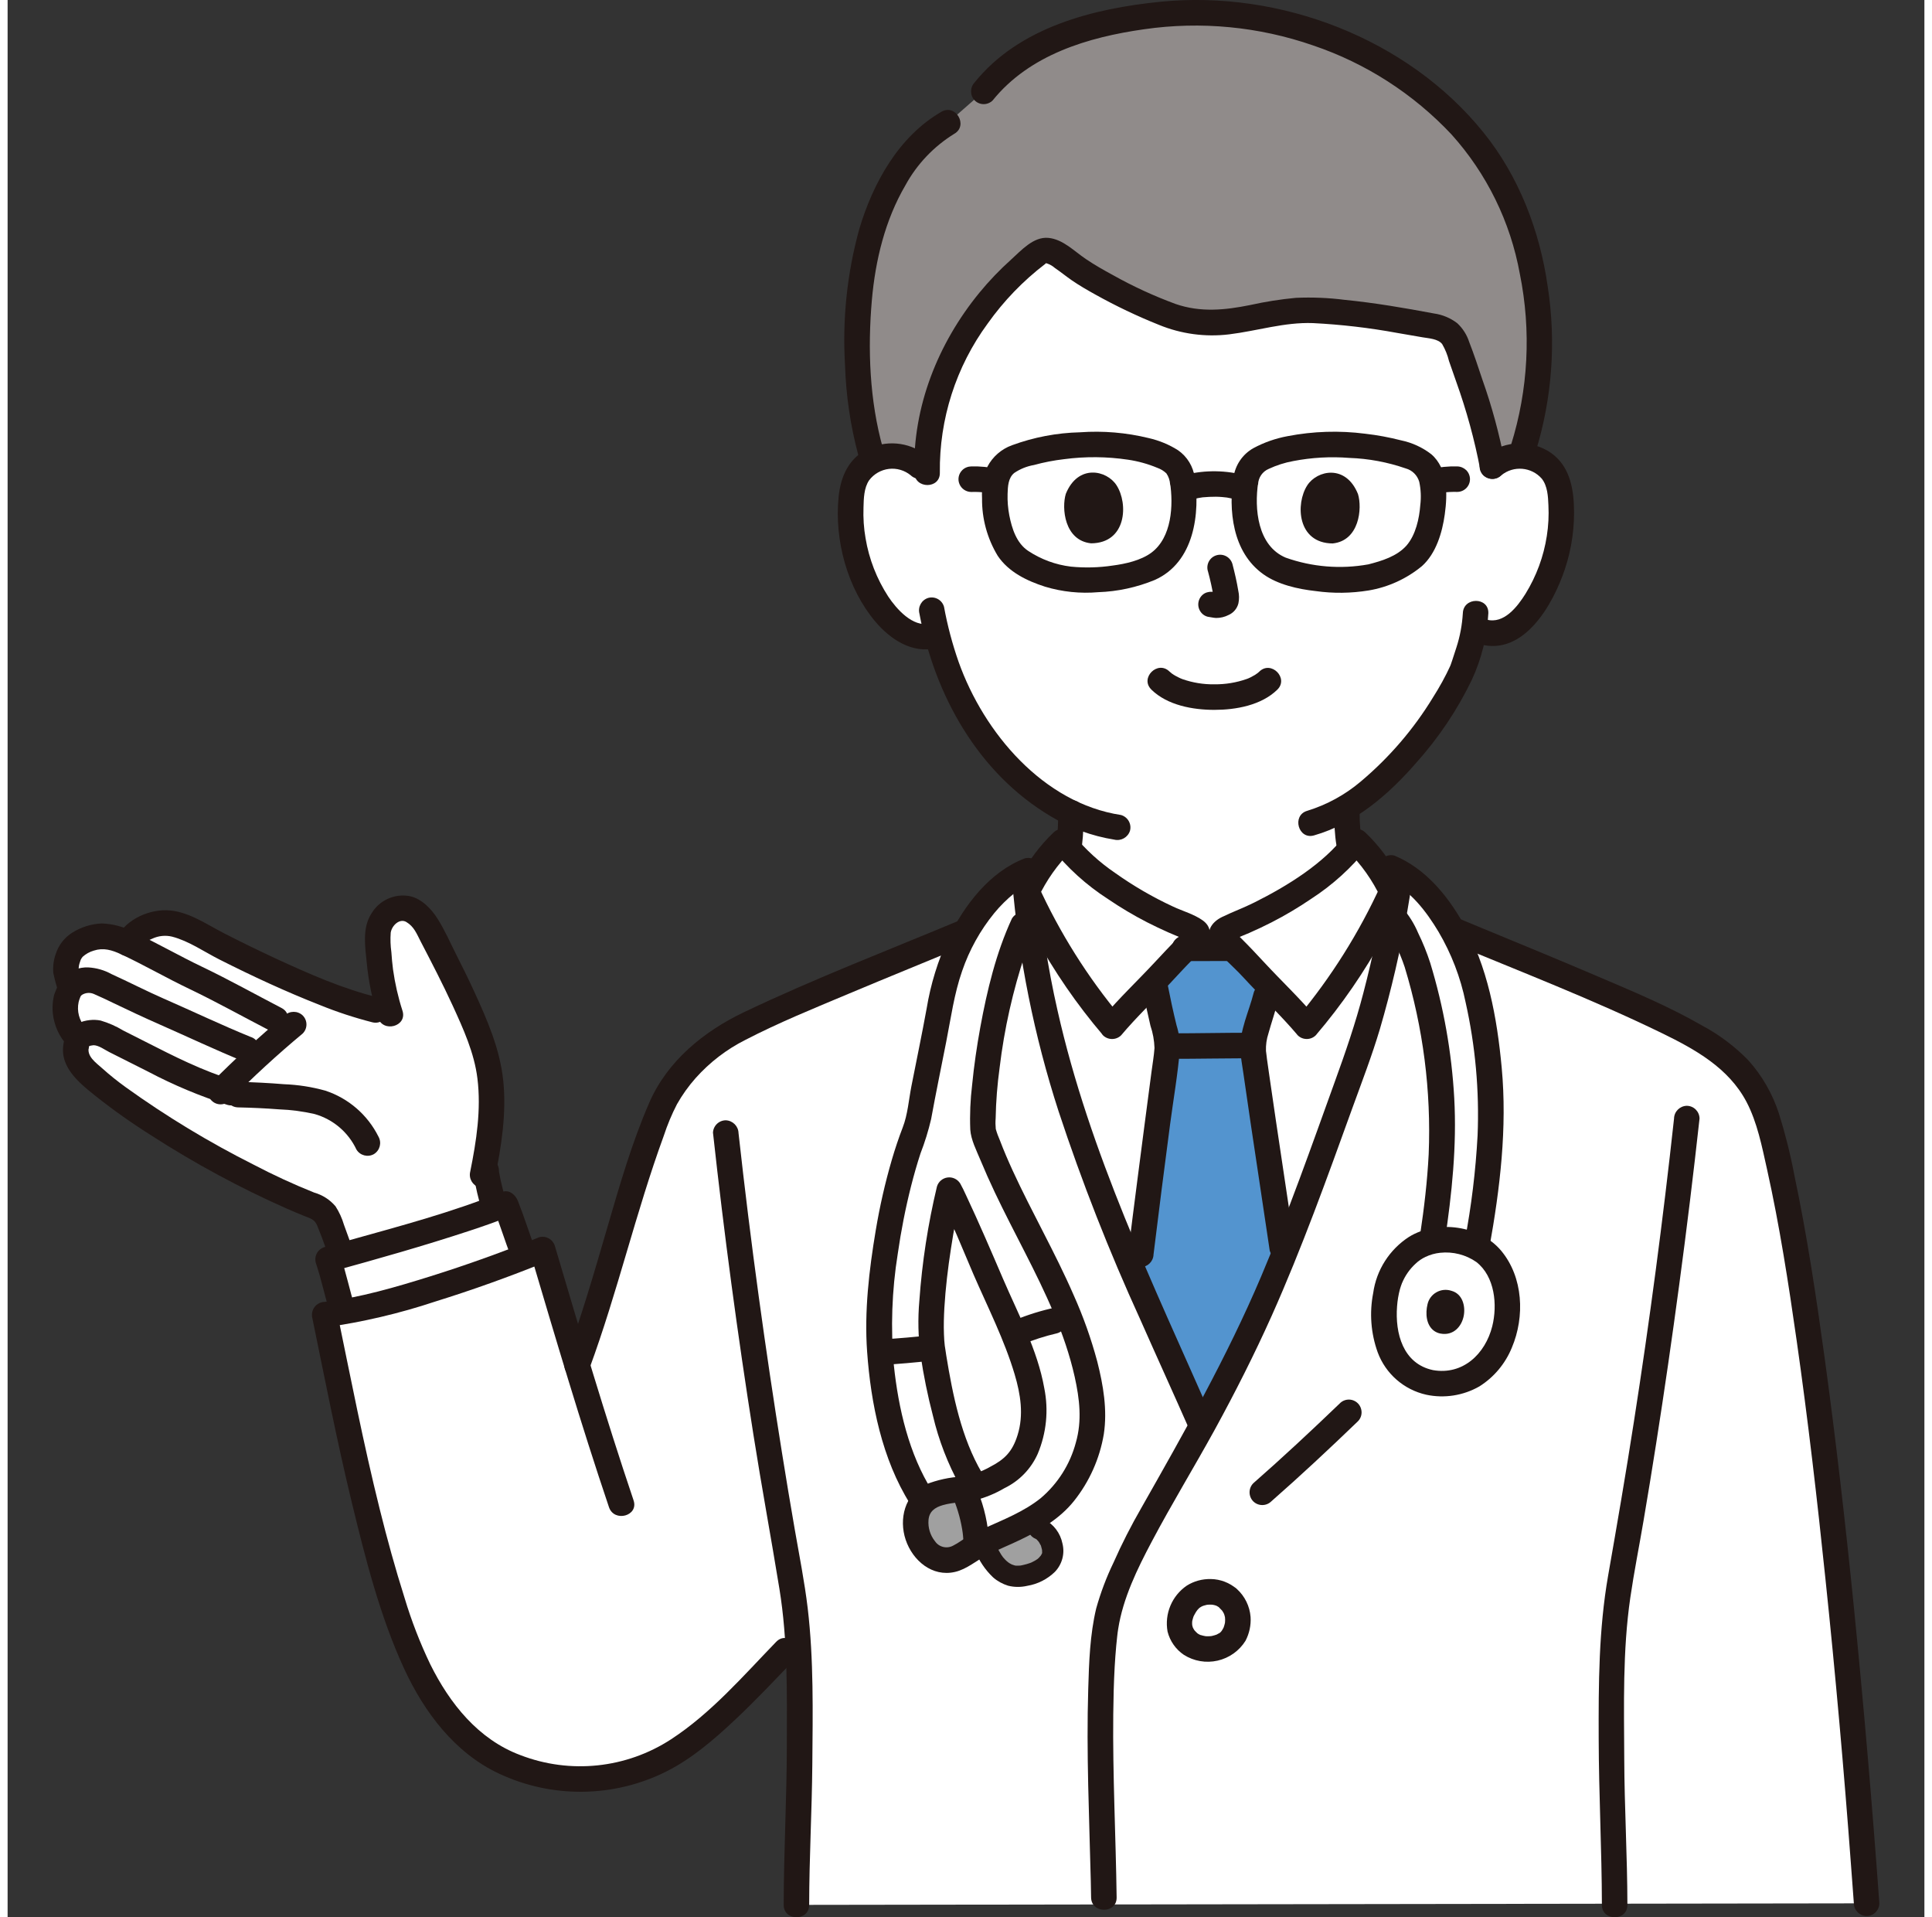 <?xml version="1.0" encoding="UTF-8"?>
<svg xmlns="http://www.w3.org/2000/svg" xmlns:xlink="http://www.w3.org/1999/xlink" width="127px" height="126px" viewBox="0 0 126 126" version="1.1">
<rect x="0" y="0" width="126" height="126" fill="#333333" stroke="none"/>
<g id="surface1">
<path style=" stroke:none;fill-rule:nonzero;fill:rgb(100%,100%,100%);fill-opacity:1;" d="M 122.203 125.086 C 120.492 101.473 117.879 80.891 115.719 73.688 C 115.254 72.023 114.285 70.539 112.949 69.441 C 111.75 68.551 110.465 67.781 109.113 67.145 C 105.223 65.266 98.992 62.77 95.004 61.105 L 91.164 59.855 C 90.613 62.91 89.691 66.832 88.688 69.574 C 87.852 71.848 85.113 79.594 83.25 84.02 C 81.848 87.348 80.266 90.594 78.508 93.75 L 78.434 93.578 C 73.922 83.324 68.488 72.66 67.055 59.82 C 65.242 60.449 62.895 61.262 62.895 61.262 C 58.91 62.926 52.422 65.508 48.531 67.387 C 47.324 67.934 46.219 68.68 45.262 69.594 C 44.207 70.594 43.367 71.805 42.801 73.145 C 40.242 79.832 39.785 83.359 37.434 89.73 C 36.68 87.242 35.957 84.781 35.168 82.121 C 31.137 83.758 24.754 85.949 20.84 86.398 C 22.141 92.703 23.406 99.473 25.488 105.863 C 26.934 110.301 29.102 114.523 33.48 116.152 C 36.797 117.445 40.523 117.137 43.582 115.312 C 46.188 113.777 49.215 110.449 51.109 108.492 C 51.109 108.492 51.469 108.117 51.938 107.633 C 52.109 110.125 52.062 112.547 52.062 115.195 C 52.062 118.672 51.855 121.242 51.852 125.188 Z M 122.203 125.086 "/>
<path style=" stroke:none;fill-rule:nonzero;fill:rgb(100%,100%,100%);fill-opacity:1;" d="M 97.598 30.641 C 98.207 30.113 99.02 29.875 99.82 29.992 C 100.605 30.105 101.301 30.566 101.707 31.246 C 101.938 31.711 102.07 32.219 102.094 32.738 C 102.266 34.77 101.871 36.809 100.961 38.633 C 100.531 39.555 99.91 40.371 99.133 41.031 C 98.387 41.625 97.637 41.91 96.398 41.285 C 96.23 42.172 95.988 43.047 95.676 43.895 C 95.09 45.461 92.02 50.59 88.031 53.035 C 88.035 54.293 88.102 55.605 88.523 56.645 C 89.426 58.879 94.297 61.688 94.633 61.836 C 94.633 61.836 91.871 72.293 78.82 72.293 C 65.77 72.293 64.051 61.836 64.051 61.836 C 64.387 61.688 68.496 59.27 69.402 57.035 C 69.824 55.988 69.891 54.668 69.895 53.406 C 67.961 52.418 66.258 51.039 64.891 49.352 C 63.055 47.125 61.754 44.508 61.094 41.699 C 59.945 42.16 59.086 41.566 58.418 41.031 C 57.641 40.371 57.02 39.555 56.59 38.633 C 55.68 36.809 55.285 34.773 55.457 32.742 C 55.48 32.223 55.613 31.715 55.844 31.25 C 56.25 30.566 56.945 30.105 57.73 29.992 C 58.531 29.875 59.344 30.113 59.957 30.645 C 59.957 30.645 58.699 12.477 77.422 12.477 C 98.941 12.477 97.598 30.641 97.598 30.641 Z M 97.598 30.641 "/>
<path style=" stroke:none;fill-rule:nonzero;fill:rgb(12.941%,9.02%,8.235%);fill-opacity:1;" d="M 64.477 62.559 C 64.961 62.312 65.422 62.031 65.863 61.711 C 66.695 61.16 67.484 60.547 68.227 59.879 C 68.977 59.25 69.598 58.48 70.059 57.617 C 70.676 56.312 70.727 54.809 70.734 53.391 C 70.738 52.312 69.062 52.309 69.055 53.391 C 69.066 54.062 69.031 54.734 68.953 55.402 C 68.891 55.93 68.746 56.441 68.531 56.926 C 68.098 57.66 67.539 58.305 66.879 58.84 C 66.246 59.391 65.574 59.902 64.867 60.359 C 64.477 60.641 64.062 60.891 63.629 61.109 C 63.234 61.344 63.102 61.855 63.328 62.258 C 63.57 62.648 64.078 62.781 64.477 62.559 Z M 64.477 62.559 "/>
<path style=" stroke:none;fill-rule:nonzero;fill:rgb(12.941%,9.02%,8.235%);fill-opacity:1;" d="M 87.195 53.379 C 87.219 54.797 87.297 56.383 88.086 57.609 C 88.672 58.465 89.391 59.223 90.211 59.852 C 91.027 60.52 91.883 61.137 92.773 61.703 C 93.23 62.023 93.711 62.309 94.211 62.559 C 94.609 62.777 95.113 62.645 95.355 62.258 C 95.586 61.855 95.453 61.344 95.055 61.109 C 94.605 60.883 94.172 60.629 93.758 60.344 C 93 59.871 92.266 59.352 91.559 58.797 C 91.156 58.48 90.77 58.141 90.402 57.781 C 90.121 57.508 89.863 57.215 89.629 56.902 C 89.504 56.727 89.398 56.543 89.305 56.352 C 89.398 56.547 89.238 56.172 89.234 56.156 C 89.176 55.973 89.125 55.789 89.082 55.602 C 88.934 54.871 88.867 54.125 88.875 53.379 C 88.852 52.301 87.176 52.297 87.195 53.379 Z M 87.195 53.379 "/>
<path style=" stroke:none;fill-rule:nonzero;fill:rgb(100%,100%,100%);fill-opacity:1;" d="M 90.43 57.535 C 89.965 56.695 89.367 55.941 88.652 55.301 C 87.305 57.113 84.223 59.379 80.531 60.867 C 80.266 60.953 80.023 61.09 79.812 61.273 C 79.723 61.438 79.895 61.582 79.977 61.711 C 80.156 61.926 80.348 62.129 80.555 62.32 C 79.395 62.32 78.531 62.324 77.441 62.324 C 77.652 62.133 77.848 61.93 78.027 61.711 C 78.105 61.582 78.277 61.438 78.191 61.273 C 77.98 61.09 77.738 60.953 77.473 60.867 C 73.781 59.379 70.699 57.113 69.348 55.301 C 68.133 56.418 67.672 57.309 66.941 58.719 C 68.184 72.121 73.855 83.152 78.508 93.75 C 80.266 90.594 81.848 87.348 83.25 84.02 C 85.113 79.594 87.852 71.848 88.688 69.57 C 89.77 66.617 90.754 62.285 91.285 59.152 C 90.961 58.531 90.699 58.008 90.43 57.535 Z M 90.43 57.535 "/>
<path style=" stroke:none;fill-rule:nonzero;fill:rgb(100%,100%,100%);fill-opacity:1;" d="M 63.828 98.199 L 63.328 97.23 C 61.895 94.844 61.082 90.711 60.781 88.566 C 60.418 85.953 61.379 80.324 61.898 78.203 C 62.375 79.051 64.477 83.91 65.059 85.285 C 66.168 87.891 68.074 91.438 67.266 94.312 C 66.656 96.488 65.672 96.766 64.441 97.418 C 63.133 98.109 61.922 97.719 60.691 98.32 C 59.781 98.77 59.605 99.633 59.723 100.477 C 59.875 101.582 60.82 102.781 62.059 102.5 C 62.621 102.371 63.074 101.969 63.578 101.684 C 64.246 101.305 65.074 100.977 65.77 100.652 C 67.359 99.91 68.855 99.102 69.824 97.602 C 70.875 95.984 71.496 94.16 71.285 92.246 C 70.566 85.723 66.117 80.203 64.125 74.344 C 63.949 71.352 65.062 64.383 66.742 60.793 C 66.742 60.793 66.895 60.621 67.117 60.355 C 66.996 59.359 66.902 58.348 66.832 57.324 C 64.719 58.277 62.102 61.48 61.312 65.992 C 60.879 68.48 60.297 71.051 59.773 74 C 57.824 78.859 57.113 85.477 57.328 88.707 C 57.539 91.844 58.406 95.836 60.055 98.41 L 60.527 99.48 Z M 63.828 98.199 "/>
<path style=" stroke:none;fill-rule:nonzero;fill:rgb(100%,100%,100%);fill-opacity:1;" d="M 98.543 86.594 C 98.75 84.793 98.184 82.809 96.559 81.957 C 98.066 73.754 97.551 69.727 96.531 65.105 C 95.934 62.387 94 58.742 91.559 57.34 C 91.453 58.156 91.293 59.152 91.094 60.25 C 91.656 60.812 92.512 62.773 92.766 63.707 C 94.535 70.273 94.715 74.469 93.629 81.57 C 91.68 82 90.867 83.863 90.695 84.582 C 90.234 86.52 90.391 89.035 92.141 90.285 C 92.539 90.57 92.996 90.762 93.477 90.852 C 96.234 91.375 98.035 89.355 98.477 87.051 C 98.504 86.898 98.527 86.746 98.543 86.594 Z M 98.543 86.594 "/>
<path style=" stroke:none;fill-rule:nonzero;fill:rgb(62.745%,62.745%,62.745%);fill-opacity:1;" d="M 68.703 101.859 C 68.664 101.266 68.32 100.738 67.797 100.461 L 66.953 100.062 C 66.57 100.27 66.172 100.461 65.77 100.648 C 65.258 100.891 64.672 101.129 64.133 101.391 C 64.336 101.895 64.602 102.371 64.922 102.809 C 65.219 103.207 65.66 103.484 66.152 103.578 C 66.461 103.613 66.777 103.582 67.078 103.492 C 67.707 103.328 68.352 102.996 68.625 102.402 C 68.695 102.23 68.723 102.043 68.703 101.859 Z M 68.703 101.859 "/>
<path style=" stroke:none;fill-rule:nonzero;fill:rgb(62.745%,62.745%,62.745%);fill-opacity:1;" d="M 59.695 100.164 C 59.598 99.398 60 98.66 60.691 98.32 C 61.363 98.047 62.078 97.895 62.805 97.871 C 63.359 99.047 63.656 100.328 63.68 101.629 C 63.645 101.645 63.609 101.664 63.578 101.684 C 63.074 101.969 62.621 102.371 62.059 102.5 C 60.82 102.781 59.875 101.582 59.723 100.477 C 59.707 100.371 59.699 100.27 59.695 100.164 Z M 59.695 100.164 "/>
<path style=" stroke:none;fill-rule:nonzero;fill:rgb(56.471%,54.51%,54.118%);fill-opacity:1;" d="M 64.16 6.008 C 65.707 4.059 68.293 2.531 70.898 1.871 C 73.848 1.035 76.922 0.703 79.984 0.887 C 86.301 1.434 92.484 4.395 96.457 9.34 C 100.953 14.938 101.695 23.758 99.469 29.965 C 98.789 29.949 98.125 30.188 97.609 30.629 C 97.23 28.348 96.125 25.031 95.312 22.82 C 95.207 22.438 94.992 22.094 94.695 21.832 C 94.305 21.586 93.863 21.434 93.402 21.387 C 90.504 20.898 88.848 20.543 85.887 20.398 C 82.703 20.242 80.402 21.742 77.344 21.02 C 75.547 20.598 71.527 18.559 70.156 17.543 C 69.789 17.273 69.457 17.012 69.148 16.809 C 68.781 16.562 68.301 16.328 67.91 16.535 C 67.836 16.578 67.762 16.629 67.695 16.688 C 67.488 16.855 67.184 17.098 66.992 17.27 C 62.711 20.906 60.289 25.996 60.441 31.066 L 60.441 31.082 L 59.953 30.641 C 59.34 30.113 58.531 29.875 57.73 29.992 C 57.441 30.035 57.164 30.125 56.906 30.258 C 55.43 25.711 55.656 19.121 56.684 15.664 L 56.957 14.73 C 58.023 11.559 59.777 9.223 61.809 8.07 Z M 64.16 6.008 "/>
<path style=" stroke:none;fill-rule:nonzero;fill:rgb(32.549%,58.039%,81.176%);fill-opacity:1;" d="M 74.484 82.484 L 74.488 82.438 C 75.223 76.406 76.234 69.012 76.234 68.801 C 76.219 68.422 76.16 68.051 76.055 67.691 C 76.012 67.52 75.969 67.359 75.934 67.188 C 75.707 66.23 75.566 65.562 75.363 64.508 C 75.652 64.207 75.938 63.902 76.211 63.602 C 76.727 63.035 77.137 62.621 77.441 62.324 C 78.531 62.324 79.395 62.32 80.555 62.32 C 80.855 62.617 81.27 63.031 81.789 63.602 C 82.145 63.992 82.52 64.383 82.895 64.773 L 82.711 65.5 C 82.598 65.957 82.473 66.434 82.301 66.953 C 82.059 67.582 81.914 68.246 81.867 68.922 C 81.863 69.266 82.844 75.754 83.773 81.965 C 83.773 81.965 83.805 82.184 83.855 82.543 C 83.645 83.066 83.441 83.559 83.246 84.02 C 81.844 87.348 80.262 90.594 78.508 93.75 C 77.164 90.691 75.738 87.602 74.359 84.426 C 74.418 83.5 74.473 82.68 74.484 82.484 Z M 74.484 82.484 "/>
<path style=" stroke:none;fill-rule:nonzero;fill:rgb(100%,100%,100%);fill-opacity:1;" d="M 85.402 67.445 C 87.684 64.781 89.57 61.797 90.992 58.59 C 90.301 57.254 89.832 56.387 88.652 55.301 C 87.301 57.113 84.223 59.379 80.527 60.867 C 80.266 60.953 80.02 61.09 79.809 61.273 C 79.723 61.438 79.895 61.582 79.973 61.711 C 80.102 61.914 80.727 62.438 81.785 63.602 C 82.992 64.922 84.402 66.254 85.402 67.445 Z M 85.402 67.445 "/>
<path style=" stroke:none;fill-rule:nonzero;fill:rgb(100%,100%,100%);fill-opacity:1;" d="M 72.602 67.445 C 70.316 64.781 68.434 61.797 67.008 58.59 C 67.703 57.254 68.168 56.387 69.348 55.301 C 70.699 57.113 73.781 59.379 77.473 60.867 C 77.738 60.953 77.98 61.09 78.191 61.273 C 78.277 61.438 78.105 61.582 78.027 61.711 C 77.898 61.914 77.277 62.438 76.215 63.602 C 75.008 64.922 73.598 66.254 72.602 67.445 Z M 72.602 67.445 "/>
<path style=" stroke:none;fill-rule:nonzero;fill:rgb(12.941%,9.02%,8.235%);fill-opacity:1;" d="M 38.242 89.949 C 40.098 84.914 41.293 79.676 43.137 74.633 C 43.371 73.922 43.656 73.234 44 72.57 C 44.348 71.953 44.762 71.375 45.23 70.848 C 46.152 69.816 47.258 68.965 48.492 68.344 C 50.68 67.211 52.98 66.277 55.25 65.324 C 57.867 64.223 60.5 63.16 63.117 62.066 C 63.555 61.934 63.812 61.48 63.703 61.035 C 63.578 60.59 63.121 60.328 62.672 60.449 C 57.906 62.441 53.07 64.297 48.406 66.52 C 45.777 67.773 43.379 69.719 42.188 72.449 C 41.031 75.102 40.219 77.941 39.41 80.715 C 38.551 83.668 37.691 86.617 36.629 89.504 C 36.508 89.949 36.77 90.41 37.211 90.539 C 37.656 90.652 38.113 90.395 38.242 89.953 Z M 38.242 89.949 "/>
<path style=" stroke:none;fill-rule:nonzero;fill:rgb(12.941%,9.02%,8.235%);fill-opacity:1;" d="M 94.781 61.914 C 99.453 63.859 104.195 65.684 108.746 67.898 C 110.938 68.965 113.133 70.188 114.305 72.414 C 115.016 73.766 115.324 75.359 115.656 76.844 C 116.484 80.562 117.066 84.34 117.605 88.113 C 118.348 93.316 118.953 98.543 119.496 103.773 C 120.152 110.031 120.711 116.301 121.176 122.578 C 121.238 123.414 121.301 124.25 121.363 125.086 C 121.371 125.543 121.742 125.914 122.199 125.922 C 122.664 125.922 123.035 125.547 123.039 125.086 C 122.57 118.609 122.016 112.145 121.371 105.684 C 120.816 100.172 120.188 94.664 119.434 89.176 C 118.883 85.168 118.281 81.156 117.445 77.199 C 117.188 75.836 116.848 74.488 116.434 73.168 C 116.012 71.875 115.328 70.684 114.418 69.672 C 113.527 68.762 112.508 67.996 111.387 67.398 C 109.164 66.117 106.766 65.125 104.414 64.121 C 101.891 63.043 99.352 62 96.816 60.953 C 96.289 60.734 95.758 60.516 95.227 60.293 C 94.781 60.172 94.32 60.434 94.195 60.879 C 94.082 61.324 94.34 61.777 94.781 61.91 Z M 94.781 61.914 "/>
<path style=" stroke:none;fill-rule:nonzero;fill:rgb(12.941%,9.02%,8.235%);fill-opacity:1;" d="M 106.477 125.191 C 106.473 121.984 106.281 118.781 106.27 115.578 C 106.254 112.055 106.16 108.492 106.668 105 C 106.914 103.305 107.254 101.621 107.539 99.934 C 107.828 98.238 108.105 96.543 108.371 94.844 C 108.914 91.391 109.414 87.93 109.879 84.465 C 110.371 80.82 110.816 77.168 111.219 73.512 C 111.215 73.051 110.844 72.676 110.379 72.672 C 109.922 72.684 109.551 73.051 109.543 73.512 C 108.816 80.176 107.938 86.824 106.902 93.449 C 106.379 96.82 105.801 100.18 105.211 103.543 C 104.59 107.094 104.578 110.672 104.59 114.266 C 104.598 117.91 104.793 121.547 104.801 125.191 C 104.801 126.27 106.48 126.273 106.477 125.191 Z M 106.477 125.191 "/>
<path style=" stroke:none;fill-rule:nonzero;fill:rgb(12.941%,9.02%,8.235%);fill-opacity:1;" d="M 46.371 74.465 C 47.098 81.094 47.984 87.703 49.027 94.293 C 49.559 97.672 50.184 101.035 50.734 104.41 C 51.289 107.809 51.23 111.258 51.223 114.688 C 51.219 118.188 51.02 121.688 51.016 125.191 C 51.016 126.27 52.691 126.27 52.691 125.191 C 52.695 122.109 52.871 119.031 52.898 115.949 C 52.926 112.531 52.996 109.086 52.594 105.684 C 52.387 103.953 52.043 102.242 51.746 100.527 C 51.453 98.84 51.172 97.156 50.902 95.465 C 50.355 92.062 49.848 88.648 49.379 85.23 C 48.887 81.648 48.445 78.062 48.047 74.465 C 48.035 74.008 47.664 73.641 47.207 73.625 C 46.746 73.629 46.371 74.004 46.367 74.465 Z M 46.371 74.465 "/>
<path style=" stroke:none;fill-rule:nonzero;fill:rgb(12.941%,9.02%,8.235%);fill-opacity:1;" d="M 57.539 29.461 C 56.66 26.32 56.531 22.957 56.812 19.723 C 57.043 17.102 57.68 14.461 59.02 12.172 C 59.777 10.785 60.887 9.621 62.23 8.793 C 63.168 8.254 62.324 6.801 61.387 7.344 C 58.574 8.965 56.883 12.035 55.984 15.055 C 55.184 17.957 54.867 20.973 55.047 23.977 C 55.109 25.98 55.402 27.969 55.918 29.906 C 56.211 30.941 57.828 30.5 57.539 29.457 Z M 57.539 29.461 "/>
<path style=" stroke:none;fill-rule:nonzero;fill:rgb(12.941%,9.02%,8.235%);fill-opacity:1;" d="M 64.754 6.598 C 67.184 3.59 71.023 2.445 74.711 1.922 C 78.445 1.383 82.258 1.75 85.824 2.988 C 89.289 4.16 92.414 6.172 94.918 8.84 C 97.234 11.414 98.789 14.586 99.406 17.996 C 100.164 21.734 99.965 25.605 98.824 29.25 C 98.492 30.277 100.113 30.719 100.445 29.695 C 101.527 26.188 101.801 22.477 101.242 18.848 C 100.719 15.172 99.352 11.594 97.004 8.691 C 92.016 2.516 83.637 -0.66 75.805 0.113 C 71.367 0.555 66.496 1.781 63.57 5.414 C 63.254 5.746 63.254 6.266 63.57 6.598 C 63.898 6.926 64.426 6.926 64.754 6.598 Z M 64.754 6.598 "/>
<path style=" stroke:none;fill-rule:nonzero;fill:rgb(12.941%,9.02%,8.235%);fill-opacity:1;" d="M 61.281 31.066 C 61.238 27.543 62.34 24.102 64.426 21.262 C 65.48 19.777 66.75 18.461 68.195 17.355 C 68.355 17.238 68.195 17.297 68.344 17.32 C 68.527 17.383 68.699 17.484 68.844 17.613 C 69.219 17.867 69.566 18.152 69.938 18.41 C 70.441 18.758 70.977 19.066 71.512 19.363 C 72.859 20.113 74.25 20.777 75.68 21.348 C 77.141 21.949 78.734 22.164 80.301 21.973 C 82.148 21.746 83.934 21.164 85.812 21.234 C 87.668 21.328 89.516 21.543 91.34 21.879 C 91.898 21.977 92.457 22.07 93.016 22.168 C 93.41 22.238 94.031 22.262 94.301 22.613 C 94.504 22.961 94.656 23.336 94.75 23.727 C 94.914 24.184 95.074 24.641 95.23 25.102 C 95.902 26.977 96.43 28.898 96.801 30.855 C 96.93 31.297 97.387 31.559 97.832 31.441 C 98.273 31.309 98.531 30.852 98.422 30.406 C 98.066 28.543 97.57 26.707 96.934 24.918 C 96.664 24.102 96.391 23.281 96.078 22.477 C 95.926 22.004 95.652 21.574 95.289 21.238 C 94.844 20.898 94.32 20.68 93.766 20.602 C 91.828 20.238 89.867 19.902 87.902 19.707 C 86.836 19.57 85.754 19.527 84.68 19.574 C 83.672 19.668 82.668 19.828 81.68 20.047 C 80.016 20.383 78.414 20.543 76.777 19.977 C 75.355 19.453 73.977 18.82 72.656 18.078 C 72.051 17.75 71.449 17.41 70.879 17.023 C 70.109 16.508 69.379 15.723 68.41 15.633 C 67.434 15.543 66.633 16.457 65.961 17.062 C 65.215 17.734 64.516 18.461 63.879 19.238 C 61.156 22.566 59.492 26.734 59.602 31.066 C 59.629 32.145 61.309 32.148 61.281 31.066 Z M 61.281 31.066 "/>
<path style=" stroke:none;fill-rule:nonzero;fill:rgb(12.941%,9.02%,8.235%);fill-opacity:1;" d="M 76.492 69.586 C 78.23 69.586 79.965 69.551 81.703 69.547 C 82.168 69.547 82.543 69.172 82.543 68.711 C 82.543 68.246 82.168 67.871 81.703 67.871 C 79.965 67.871 78.23 67.91 76.492 67.91 C 76.027 67.91 75.652 68.285 75.652 68.75 C 75.652 69.211 76.027 69.586 76.492 69.586 Z M 76.492 69.586 "/>
<path style=" stroke:none;fill-rule:nonzero;fill:rgb(12.941%,9.02%,8.235%);fill-opacity:1;" d="M 74.637 65.148 C 74.785 65.906 74.949 66.66 75.125 67.41 C 75.285 67.883 75.375 68.375 75.391 68.875 C 75.355 69.395 75.262 69.914 75.195 70.43 C 74.883 72.801 74.57 75.172 74.266 77.543 C 74.055 79.172 73.848 80.805 73.648 82.438 C 73.652 82.902 74.023 83.273 74.488 83.277 C 74.945 83.266 75.316 82.898 75.328 82.438 C 75.672 79.602 76.039 76.766 76.41 73.934 C 76.629 72.27 76.926 70.594 77.062 68.918 C 77.07 68.398 76.996 67.879 76.84 67.383 C 76.621 66.496 76.43 65.598 76.254 64.703 C 76.125 64.258 75.668 64 75.223 64.117 C 74.781 64.246 74.523 64.703 74.637 65.148 Z M 74.637 65.148 "/>
<path style=" stroke:none;fill-rule:nonzero;fill:rgb(12.941%,9.02%,8.235%);fill-opacity:1;" d="M 80.457 61.48 L 77.363 61.488 C 76.902 61.488 76.527 61.863 76.527 62.324 C 76.527 62.789 76.902 63.164 77.363 63.164 L 80.457 63.156 C 80.918 63.156 81.293 62.781 81.293 62.32 C 81.293 61.855 80.918 61.48 80.457 61.48 Z M 80.457 61.48 "/>
<path style=" stroke:none;fill-rule:nonzero;fill:rgb(12.941%,9.02%,8.235%);fill-opacity:1;" d="M 84.582 81.742 C 84.18 79.035 83.773 76.324 83.367 73.617 C 83.219 72.609 83.07 71.602 82.926 70.594 C 82.875 70.234 82.824 69.875 82.773 69.516 C 82.766 69.453 82.793 69.672 82.773 69.5 C 82.766 69.445 82.758 69.395 82.754 69.344 C 82.742 69.25 82.727 69.16 82.719 69.066 C 82.703 68.68 82.758 68.293 82.879 67.922 C 83.082 67.188 83.336 66.465 83.523 65.723 C 83.785 64.676 82.168 64.23 81.902 65.277 C 81.605 66.461 80.984 67.723 81.031 68.961 C 81.051 69.477 81.16 70 81.23 70.516 C 81.547 72.754 81.887 74.988 82.223 77.227 C 82.469 78.879 82.719 80.535 82.965 82.188 C 83.09 82.633 83.551 82.895 83.996 82.773 C 84.438 82.645 84.695 82.188 84.582 81.742 Z M 84.582 81.742 "/>
<path style=" stroke:none;fill-rule:nonzero;fill:rgb(12.941%,9.02%,8.235%);fill-opacity:1;" d="M 87.551 92.25 C 85.695 94.031 83.816 95.785 81.883 97.48 C 81.559 97.809 81.559 98.34 81.883 98.668 C 82.211 98.992 82.742 98.992 83.07 98.668 C 85.004 96.973 86.883 95.215 88.734 93.434 C 88.961 93.227 89.055 92.91 88.977 92.613 C 88.902 92.312 88.672 92.082 88.371 92.004 C 88.074 91.93 87.758 92.023 87.551 92.25 Z M 87.551 92.25 "/>
<path style=" stroke:none;fill-rule:nonzero;fill:rgb(12.941%,9.02%,8.235%);fill-opacity:1;" d="M 79.613 105.617 C 79.707 105.703 79.781 105.805 79.875 105.887 C 79.789 105.777 79.77 105.754 79.82 105.824 C 79.836 105.848 79.852 105.871 79.867 105.895 C 79.895 105.934 79.918 105.977 79.941 106.02 C 79.977 106.086 80.012 106.23 79.934 105.98 C 79.949 106.031 79.969 106.078 79.984 106.129 C 80.012 106.223 80.035 106.32 80.047 106.418 L 80.02 106.195 C 80.039 106.371 80.039 106.551 80.02 106.727 L 80.047 106.5 C 80.035 106.602 80.016 106.699 79.988 106.793 C 79.977 106.836 79.965 106.875 79.949 106.918 C 79.938 106.957 79.871 107.121 79.938 106.961 C 80.008 106.797 79.938 106.953 79.918 106.992 C 79.898 107.031 79.883 107.062 79.859 107.098 C 79.84 107.133 79.82 107.164 79.797 107.195 C 79.711 107.328 79.945 107.027 79.848 107.133 C 79.812 107.172 79.672 107.359 79.621 107.352 C 79.629 107.352 79.816 107.215 79.688 107.297 C 79.668 107.312 79.648 107.324 79.625 107.34 C 79.578 107.367 79.531 107.395 79.48 107.422 C 79.457 107.434 79.438 107.441 79.414 107.453 C 79.297 107.512 79.59 107.387 79.492 107.418 C 79.445 107.434 79.398 107.453 79.352 107.465 C 79.238 107.5 79.121 107.527 79.004 107.543 L 79.227 107.512 C 79.016 107.539 78.801 107.543 78.59 107.516 L 78.812 107.543 C 78.648 107.516 78.484 107.477 78.324 107.418 C 78.578 107.5 78.461 107.48 78.398 107.449 C 78.355 107.426 78.316 107.406 78.277 107.383 C 78.246 107.363 78.219 107.344 78.191 107.328 C 78.078 107.254 78.371 107.48 78.238 107.363 C 78.16 107.293 78.086 107.223 78.02 107.145 C 77.918 107.035 78.137 107.32 78.016 107.141 C 77.992 107.105 77.973 107.07 77.949 107.031 C 77.93 106.996 77.914 106.961 77.895 106.922 C 77.828 106.797 77.973 107.141 77.906 106.941 C 77.879 106.855 77.859 106.766 77.848 106.676 L 77.875 106.898 C 77.859 106.75 77.859 106.598 77.875 106.445 L 77.848 106.668 C 77.863 106.562 77.887 106.457 77.918 106.355 C 77.93 106.305 77.949 106.258 77.965 106.207 C 78.023 106.047 77.883 106.383 77.957 106.23 C 78.008 106.133 78.059 106.035 78.117 105.941 C 78.148 105.898 78.176 105.855 78.207 105.812 C 78.219 105.789 78.234 105.77 78.254 105.75 C 78.227 105.77 78.117 105.914 78.207 105.812 C 78.238 105.777 78.27 105.742 78.305 105.707 C 78.336 105.672 78.465 105.57 78.336 105.668 C 78.211 105.766 78.352 105.66 78.387 105.641 C 78.434 105.609 78.48 105.582 78.531 105.559 C 78.539 105.551 78.594 105.523 78.602 105.523 C 78.602 105.523 78.395 105.605 78.504 105.566 C 78.555 105.547 78.602 105.531 78.648 105.516 C 78.762 105.48 78.879 105.457 78.992 105.441 L 78.77 105.473 C 78.953 105.449 79.141 105.449 79.32 105.473 L 79.098 105.441 C 79.176 105.453 79.254 105.469 79.332 105.488 C 79.363 105.496 79.395 105.508 79.426 105.516 C 79.457 105.527 79.598 105.586 79.453 105.523 C 79.312 105.461 79.426 105.512 79.457 105.527 C 79.492 105.543 79.527 105.562 79.562 105.586 C 79.594 105.605 79.629 105.629 79.66 105.648 C 79.777 105.727 79.5 105.516 79.613 105.617 C 79.773 105.77 79.988 105.855 80.207 105.859 C 80.547 105.859 80.855 105.656 80.984 105.344 C 81.117 105.027 81.043 104.668 80.801 104.426 C 80.328 104.016 79.719 103.781 79.09 103.773 C 78.531 103.762 77.984 103.91 77.512 104.207 C 76.531 104.879 76.039 106.062 76.25 107.23 C 76.41 107.855 76.789 108.395 77.32 108.754 C 77.98 109.172 78.777 109.309 79.535 109.137 C 80.297 108.965 80.957 108.496 81.371 107.836 C 81.625 107.352 81.742 106.809 81.707 106.266 C 81.652 105.559 81.328 104.902 80.805 104.426 C 80.477 104.105 79.949 104.105 79.621 104.43 C 79.297 104.758 79.293 105.285 79.617 105.613 Z M 79.613 105.617 "/>
<path style=" stroke:none;fill-rule:nonzero;fill:rgb(12.941%,9.02%,8.235%);fill-opacity:1;" d="M 93.699 90.043 C 91.723 89.625 91.199 87.625 91.336 85.848 C 91.363 85.469 91.426 85.098 91.523 84.73 C 91.543 84.656 91.566 84.586 91.59 84.516 C 91.605 84.465 91.625 84.418 91.645 84.367 C 91.688 84.242 91.566 84.516 91.672 84.301 C 91.871 83.828 92.168 83.402 92.547 83.055 C 92.742 82.867 92.965 82.715 93.207 82.602 C 93.508 82.457 93.836 82.367 94.168 82.332 C 95.008 82.242 95.855 82.457 96.547 82.938 C 97.77 83.891 97.941 85.766 97.594 87.16 C 97.137 88.977 95.664 90.387 93.699 90.043 C 93.254 89.934 92.801 90.191 92.668 90.629 C 92.547 91.074 92.809 91.535 93.254 91.66 C 94.441 91.914 95.684 91.719 96.742 91.117 C 97.707 90.512 98.453 89.617 98.883 88.562 C 99.742 86.531 99.633 83.945 98.184 82.203 C 96.789 80.527 93.969 80.152 92.129 81.281 C 90.84 82.113 89.977 83.461 89.766 84.98 C 89.512 86.281 89.613 87.625 90.062 88.871 C 90.582 90.281 91.785 91.332 93.254 91.66 C 94.305 91.883 94.758 90.266 93.699 90.043 Z M 93.699 90.043 "/>
<path style=" stroke:none;fill-rule:nonzero;fill:rgb(12.941%,9.02%,8.235%);fill-opacity:1;" d="M 94.188 87.641 C 94.039 87.613 93.902 87.555 93.777 87.469 C 93.242 87.086 93.195 86.316 93.336 85.723 C 93.41 85.383 93.625 85.094 93.926 84.926 C 94.23 84.754 94.586 84.723 94.914 84.832 C 95.629 85.027 95.844 85.82 95.719 86.477 C 95.582 87.184 95.031 87.801 94.188 87.641 Z M 94.188 87.641 "/>
<path style=" stroke:none;fill-rule:nonzero;fill:rgb(12.941%,9.02%,8.235%);fill-opacity:1;" d="M 66.867 56.41 C 64.559 57.289 62.879 59.5 61.836 61.656 C 61.156 63.125 60.676 64.676 60.414 66.273 C 60.102 67.984 59.746 69.684 59.41 71.391 C 59.238 72.273 59.168 73.25 58.844 74.086 C 58.574 74.785 58.336 75.5 58.125 76.219 C 57.68 77.742 57.328 79.293 57.066 80.863 C 56.629 83.469 56.309 86.184 56.5 88.832 C 56.742 92.234 57.484 95.91 59.328 98.832 C 59.906 99.742 61.355 98.902 60.777 97.984 C 59.246 95.559 58.559 92.559 58.258 89.734 C 58.039 87.285 58.125 84.816 58.516 82.387 C 58.73 80.891 59.02 79.41 59.391 77.945 C 59.574 77.227 59.777 76.512 60.008 75.805 C 60.293 75.07 60.527 74.316 60.707 73.547 C 61.016 71.852 61.367 70.16 61.699 68.469 C 62.008 66.906 62.219 65.32 62.746 63.812 C 63.219 62.43 63.934 61.141 64.855 60.012 C 65.246 59.535 65.684 59.102 66.16 58.715 C 66.355 58.566 66.562 58.43 66.773 58.301 C 66.875 58.242 66.984 58.18 67.094 58.129 C 67.141 58.105 67.188 58.082 67.238 58.059 C 67.402 57.984 67.133 58.098 67.316 58.031 C 67.754 57.895 68.012 57.441 67.902 57 C 67.773 56.555 67.316 56.293 66.867 56.41 Z M 66.867 56.41 "/>
<path style=" stroke:none;fill-rule:nonzero;fill:rgb(12.941%,9.02%,8.235%);fill-opacity:1;" d="M 64.055 96.809 C 62.695 94.508 62.129 91.691 61.703 89.082 C 61.684 88.953 61.664 88.824 61.645 88.695 C 61.641 88.672 61.59 88.328 61.609 88.484 C 61.578 88.223 61.559 87.953 61.551 87.688 C 61.527 87.105 61.547 86.523 61.578 85.945 C 61.656 84.641 61.812 83.34 62.012 82.051 C 62.199 80.836 62.414 79.621 62.707 78.426 L 61.172 78.625 C 62.078 80.258 62.754 82.051 63.496 83.762 C 64.434 85.918 65.527 88.066 66.199 90.324 C 66.586 91.625 66.805 92.988 66.391 94.309 C 66.047 95.418 65.527 95.918 64.559 96.414 C 64 96.73 63.387 96.941 62.754 97.039 C 61.926 97.078 61.109 97.258 60.34 97.562 C 58.973 98.211 58.578 99.832 59.035 101.195 C 59.496 102.559 60.777 103.656 62.281 103.305 C 63.062 103.125 63.688 102.551 64.391 102.195 C 65.105 101.836 65.848 101.543 66.566 101.195 C 67.879 100.566 69.176 99.797 70.098 98.645 C 71.113 97.371 71.789 95.859 72.059 94.25 C 72.301 92.652 72.023 91.031 71.629 89.48 C 71.227 87.98 70.707 86.516 70.07 85.098 C 68.859 82.316 67.336 79.688 66.07 76.934 C 65.773 76.285 65.488 75.629 65.234 74.957 C 65.125 74.711 65.031 74.457 64.957 74.195 C 64.934 73.965 64.93 73.734 64.949 73.504 C 64.969 72.383 65.059 71.27 65.211 70.16 C 65.516 67.613 66.082 65.098 66.895 62.664 C 67.059 62.172 67.25 61.691 67.465 61.219 C 67.688 60.816 67.555 60.312 67.164 60.07 C 66.766 59.84 66.254 59.973 66.016 60.371 C 64.977 62.621 64.387 65.078 63.941 67.508 C 63.711 68.766 63.527 70.031 63.402 71.305 C 63.285 72.277 63.242 73.254 63.281 74.234 C 63.324 74.91 63.691 75.613 63.949 76.238 C 64.246 76.953 64.559 77.656 64.891 78.355 C 65.523 79.688 66.207 80.996 66.875 82.309 C 68.211 84.93 69.5 87.602 70.145 90.484 C 70.465 91.93 70.637 93.367 70.219 94.812 C 69.84 96.234 69.035 97.504 67.914 98.457 C 66.809 99.344 65.449 99.875 64.168 100.453 C 63.824 100.609 63.48 100.77 63.156 100.957 C 62.82 101.148 62.516 101.398 62.168 101.57 C 61.754 101.805 61.227 101.684 60.961 101.289 C 60.648 100.898 60.496 100.402 60.535 99.902 C 60.578 99.336 60.949 99.066 61.484 98.914 C 62.184 98.715 62.918 98.734 63.629 98.59 C 64.293 98.414 64.934 98.152 65.527 97.801 C 66.5 97.332 67.277 96.531 67.715 95.543 C 68.289 94.18 68.438 92.676 68.145 91.227 C 67.699 88.711 66.438 86.375 65.434 84.043 C 64.641 82.195 63.848 80.344 62.992 78.527 C 62.875 78.273 62.758 78.023 62.621 77.781 C 62.445 77.496 62.121 77.34 61.789 77.383 C 61.461 77.426 61.184 77.66 61.09 77.98 C 60.5 80.445 60.113 82.953 59.934 85.48 C 59.828 86.672 59.855 87.867 60.012 89.051 C 60.211 90.391 60.48 91.719 60.824 93.031 C 61.203 94.645 61.805 96.203 62.605 97.652 C 63.156 98.582 64.605 97.738 64.055 96.809 Z M 64.055 96.809 "/>
<path style=" stroke:none;fill-rule:nonzero;fill:rgb(12.941%,9.02%,8.235%);fill-opacity:1;" d="M 57.555 89.699 C 58.594 89.637 59.633 89.547 60.664 89.43 C 60.887 89.422 61.098 89.336 61.258 89.184 C 61.414 89.023 61.504 88.812 61.504 88.59 C 61.484 88.18 61.133 87.699 60.664 87.75 C 59.633 87.867 58.594 87.957 57.555 88.02 C 57.094 88.02 56.719 88.398 56.719 88.859 C 56.719 89.324 57.094 89.699 57.555 89.699 Z M 57.555 89.699 "/>
<path style=" stroke:none;fill-rule:nonzero;fill:rgb(12.941%,9.02%,8.235%);fill-opacity:1;" d="M 66.691 88.359 C 66.734 88.34 66.777 88.32 66.82 88.301 L 66.617 88.387 C 67.387 88.066 68.18 87.809 68.992 87.621 C 69.434 87.496 69.695 87.035 69.578 86.59 C 69.445 86.148 68.988 85.891 68.543 86.004 C 67.617 86.223 66.715 86.527 65.844 86.91 C 65.652 87.02 65.516 87.199 65.457 87.41 C 65.398 87.629 65.43 87.859 65.543 88.059 C 65.652 88.246 65.832 88.383 66.043 88.441 L 66.266 88.473 C 66.414 88.473 66.562 88.434 66.691 88.355 Z M 66.691 88.359 "/>
<path style=" stroke:none;fill-rule:nonzero;fill:rgb(12.941%,9.02%,8.235%);fill-opacity:1;" d="M 97.406 81.98 C 98.105 78.094 98.582 74.125 98.215 70.172 C 97.91 66.891 97.301 63.5 95.645 60.613 C 94.594 58.781 93.156 57.055 91.164 56.23 C 90.719 56.109 90.258 56.371 90.133 56.816 C 90.02 57.262 90.277 57.715 90.719 57.848 C 92.168 58.449 93.273 59.918 94.062 61.238 C 94.906 62.672 95.508 64.234 95.84 65.863 C 96.484 68.738 96.75 71.684 96.629 74.625 C 96.504 76.945 96.223 79.254 95.789 81.539 C 95.68 81.984 95.938 82.438 96.375 82.57 C 96.824 82.688 97.281 82.426 97.41 81.984 Z M 97.406 81.98 "/>
<path style=" stroke:none;fill-rule:nonzero;fill:rgb(12.941%,9.02%,8.235%);fill-opacity:1;" d="M 62.172 98.488 C 62.473 99.223 62.684 99.992 62.789 100.777 L 62.762 100.555 C 62.793 100.793 62.816 101.031 62.832 101.273 C 62.832 101.734 63.207 102.113 63.668 102.113 C 64.133 102.113 64.508 101.734 64.508 101.273 C 64.449 100.164 64.207 99.07 63.789 98.039 C 63.727 97.832 63.59 97.656 63.406 97.539 C 63.004 97.305 62.492 97.441 62.258 97.84 C 62.141 98.035 62.109 98.27 62.172 98.488 Z M 62.172 98.488 "/>
<path style=" stroke:none;fill-rule:nonzero;fill:rgb(12.941%,9.02%,8.235%);fill-opacity:1;" d="M 67.445 101.066 C 67.508 101.09 67.562 101.125 67.621 101.156 C 67.746 101.223 67.551 101.074 67.641 101.172 C 67.691 101.227 67.742 101.273 67.789 101.328 C 67.684 101.203 67.785 101.332 67.805 101.363 C 67.844 101.43 67.879 101.492 67.914 101.559 C 67.988 101.699 67.891 101.461 67.93 101.598 C 67.949 101.668 67.973 101.738 67.988 101.812 C 68.008 101.895 68.004 101.953 68 101.836 C 68 101.902 68 101.973 68.004 102.039 C 68.012 102.191 68.043 101.918 68.004 102.047 C 67.945 102.246 68.078 101.961 67.988 102.109 C 67.957 102.164 67.926 102.223 67.891 102.277 C 67.965 102.164 67.816 102.355 67.793 102.375 C 67.77 102.398 67.645 102.504 67.738 102.434 C 67.605 102.527 67.461 102.613 67.312 102.68 C 67.27 102.699 67.273 102.699 67.328 102.676 C 67.285 102.691 67.246 102.707 67.203 102.723 C 67.133 102.75 67.059 102.773 66.984 102.793 C 66.902 102.816 66.82 102.836 66.738 102.855 C 66.688 102.867 66.637 102.879 66.582 102.887 C 66.629 102.883 66.625 102.883 66.574 102.887 C 66.484 102.895 66.395 102.895 66.305 102.895 C 66.211 102.887 66.199 102.887 66.27 102.895 C 66.234 102.887 66.203 102.879 66.172 102.871 C 66.137 102.863 65.938 102.785 66.055 102.84 C 65.984 102.805 65.914 102.766 65.848 102.727 C 65.82 102.707 65.793 102.691 65.766 102.668 C 65.816 102.711 65.809 102.707 65.746 102.652 C 65.68 102.602 65.625 102.551 65.57 102.492 C 65.473 102.395 65.387 102.289 65.316 102.172 C 65.117 101.848 64.941 101.512 64.793 101.164 C 64.598 100.832 64.168 100.719 63.836 100.914 C 63.512 101.117 63.402 101.535 63.586 101.871 C 63.844 102.551 64.254 103.164 64.781 103.664 C 65.066 103.914 65.402 104.098 65.766 104.211 C 66.18 104.316 66.613 104.316 67.031 104.219 C 67.719 104.105 68.352 103.781 68.848 103.297 C 69.32 102.801 69.508 102.102 69.34 101.438 C 69.203 100.758 68.766 100.176 68.148 99.855 C 67.816 99.672 67.395 99.785 67.191 100.109 C 67.004 100.441 67.113 100.867 67.445 101.062 Z M 67.445 101.066 "/>
<path style=" stroke:none;fill-rule:nonzero;fill:rgb(12.941%,9.02%,8.235%);fill-opacity:1;" d="M 95.66 40.301 C 95.613 41.07 95.473 41.828 95.234 42.559 C 95.148 42.836 95.059 43.113 94.965 43.387 C 94.934 43.48 94.902 43.578 94.867 43.672 C 94.848 43.734 94.742 43.965 94.852 43.723 C 94.516 44.457 94.125 45.164 93.691 45.844 C 92.422 47.926 90.82 49.785 88.957 51.355 C 87.926 52.23 86.727 52.887 85.434 53.285 C 84.398 53.582 84.84 55.203 85.879 54.902 C 88.559 54.137 90.789 52.211 92.582 50.145 C 94.055 48.508 95.289 46.672 96.246 44.688 C 96.887 43.309 97.258 41.82 97.336 40.301 C 97.371 39.219 95.695 39.223 95.66 40.301 Z M 95.66 40.301 "/>
<path style=" stroke:none;fill-rule:nonzero;fill:rgb(12.941%,9.02%,8.235%);fill-opacity:1;" d="M 59.938 40.324 C 60.938 45.68 63.797 50.82 68.586 53.656 C 69.863 54.426 71.273 54.945 72.746 55.18 C 73.191 55.289 73.645 55.031 73.781 54.594 C 73.898 54.148 73.637 53.691 73.191 53.562 C 68.082 52.785 64.172 48.156 62.516 43.504 C 62.102 42.324 61.781 41.109 61.555 39.879 C 61.43 39.434 60.969 39.172 60.523 39.293 C 60.082 39.422 59.824 39.879 59.938 40.324 Z M 59.938 40.324 "/>
<path style=" stroke:none;fill-rule:nonzero;fill:rgb(12.941%,9.02%,8.235%);fill-opacity:1;" d="M 98.191 31.234 C 98.992 30.582 100.168 30.68 100.848 31.457 C 101.227 31.938 101.262 32.621 101.285 33.203 C 101.32 33.879 101.285 34.555 101.18 35.223 C 100.973 36.57 100.496 37.859 99.781 39.02 C 99.246 39.875 98.355 41.031 97.223 40.719 C 96.18 40.434 95.734 42.051 96.773 42.336 C 99.691 43.141 101.605 39.691 102.367 37.406 C 102.828 36.027 103.027 34.578 102.957 33.125 C 102.887 31.723 102.516 30.387 101.238 29.625 C 99.879 28.844 98.176 29.012 97 30.051 C 96.68 30.379 96.68 30.906 97 31.234 C 97.332 31.555 97.855 31.555 98.188 31.234 Z M 98.191 31.234 "/>
<path style=" stroke:none;fill-rule:nonzero;fill:rgb(12.941%,9.02%,8.235%);fill-opacity:1;" d="M 60.547 30.051 C 59.48 29.109 57.969 28.875 56.668 29.445 C 55.324 30.039 54.762 31.277 54.625 32.668 C 54.344 35.5 55.195 38.664 57.043 40.855 C 58.035 42.027 59.465 42.969 61.047 42.598 C 62.098 42.355 61.656 40.734 60.602 40.98 C 59.5 41.238 58.426 40.016 57.887 39.203 C 57.133 38.043 56.625 36.738 56.398 35.375 C 56.281 34.711 56.238 34.035 56.262 33.359 C 56.277 32.77 56.289 32.066 56.633 31.562 C 56.945 31.148 57.414 30.879 57.93 30.816 C 58.441 30.754 58.961 30.906 59.363 31.234 C 59.695 31.551 60.215 31.551 60.547 31.234 C 60.871 30.906 60.871 30.379 60.547 30.051 Z M 60.547 30.051 "/>
<path style=" stroke:none;fill-rule:nonzero;fill:rgb(12.941%,9.02%,8.235%);fill-opacity:1;" d="M 90.664 57.746 C 90.285 60.273 89.77 62.781 89.121 65.254 C 88.605 67.242 87.941 69.168 87.242 71.094 C 85.695 75.383 84.176 79.703 82.395 83.902 C 80.156 89.176 77.344 94.129 74.523 99.102 C 73.852 100.266 73.242 101.461 72.699 102.688 C 72.23 103.656 71.852 104.664 71.559 105.703 C 71.148 107.422 71.086 109.246 71.035 111.004 C 70.906 115.211 71.102 119.414 71.203 123.621 C 71.211 123.98 71.219 124.34 71.223 124.699 C 71.238 125.777 72.918 125.781 72.902 124.699 C 72.848 120.688 72.637 116.68 72.68 112.664 C 72.691 111.625 72.715 110.586 72.773 109.547 C 72.801 109.082 72.832 108.621 72.875 108.16 C 72.895 107.957 72.914 107.754 72.938 107.551 C 72.949 107.441 72.961 107.328 72.977 107.219 C 72.957 107.375 73 107.086 73.004 107.051 C 73.316 105.039 74.262 103.102 75.207 101.32 C 76.523 98.832 77.996 96.426 79.352 93.957 C 80.695 91.504 81.957 89.012 83.102 86.457 C 85.09 82.004 86.742 77.402 88.398 72.82 C 89.023 71.098 89.684 69.383 90.207 67.629 C 90.957 65.062 91.562 62.457 92.02 59.824 C 92.113 59.281 92.203 58.738 92.281 58.191 C 92.391 57.746 92.133 57.293 91.695 57.156 C 91.25 57.039 90.793 57.301 90.664 57.742 Z M 90.664 57.746 "/>
<path style=" stroke:none;fill-rule:nonzero;fill:rgb(12.941%,9.02%,8.235%);fill-opacity:1;" d="M 66.023 57.797 C 66.457 62.977 67.484 68.09 69.086 73.035 C 70.621 77.688 72.414 82.25 74.449 86.703 C 75.527 89.141 76.633 91.562 77.707 94 C 77.945 94.398 78.453 94.531 78.855 94.301 C 79.246 94.059 79.379 93.555 79.156 93.152 C 75.309 84.414 71.125 75.777 69.016 66.406 C 68.371 63.574 67.934 60.695 67.703 57.797 C 67.691 57.34 67.324 56.969 66.863 56.957 C 66.402 56.961 66.027 57.336 66.023 57.797 Z M 66.023 57.797 "/>
<path style=" stroke:none;fill-rule:nonzero;fill:rgb(12.941%,9.02%,8.235%);fill-opacity:1;" d="M 85.992 68.039 C 87.715 66.023 89.219 63.832 90.488 61.504 C 90.797 60.93 91.086 60.352 91.367 59.766 C 91.539 59.461 91.684 59.145 91.805 58.816 C 91.918 58.398 91.645 58.023 91.461 57.672 C 90.895 56.566 90.145 55.566 89.246 54.707 C 89.059 54.531 88.805 54.445 88.547 54.48 C 88.293 54.512 88.066 54.66 87.93 54.879 C 86.523 56.742 84.113 58.234 81.965 59.305 C 81.27 59.656 80.535 59.922 79.836 60.262 C 79.105 60.613 78.68 61.305 79.195 62.055 C 79.742 62.852 80.547 63.488 81.195 64.195 C 82.383 65.488 83.672 66.695 84.809 68.039 C 85.137 68.363 85.664 68.363 85.992 68.039 C 86.312 67.711 86.312 67.184 85.992 66.852 C 84.926 65.59 83.719 64.453 82.598 63.242 C 82.113 62.719 81.629 62.203 81.125 61.703 C 80.988 61.566 80.855 61.43 80.719 61.297 C 80.664 61.242 80.543 61.066 80.715 61.312 C 80.695 61.281 80.582 61.09 80.598 61.145 L 80.598 61.594 L 80.621 61.496 L 80.406 61.867 C 80.32 61.965 80.492 61.805 80.555 61.773 C 80.621 61.738 80.688 61.707 80.754 61.676 C 81.035 61.547 81.328 61.438 81.609 61.316 C 82.109 61.098 82.602 60.863 83.086 60.617 C 83.977 60.16 84.84 59.648 85.668 59.086 C 87.078 58.176 88.332 57.043 89.379 55.727 L 88.059 55.895 C 88.977 56.797 89.723 57.852 90.27 59.016 L 90.27 58.168 C 88.844 61.293 87.008 64.215 84.809 66.855 C 84.492 67.188 84.492 67.711 84.809 68.043 C 85.137 68.363 85.664 68.363 85.992 68.039 Z M 85.992 68.039 "/>
<path style=" stroke:none;fill-rule:nonzero;fill:rgb(12.941%,9.02%,8.235%);fill-opacity:1;" d="M 73.195 66.852 C 70.992 64.215 69.156 61.293 67.734 58.168 L 67.734 59.016 C 68.281 57.852 69.027 56.797 69.941 55.895 L 68.625 55.727 C 69.668 57.043 70.922 58.176 72.336 59.086 C 73.164 59.648 74.023 60.16 74.914 60.617 C 75.375 60.852 75.844 61.074 76.32 61.285 C 76.602 61.41 76.891 61.523 77.176 61.645 C 77.27 61.688 77.355 61.727 77.445 61.773 C 77.504 61.805 77.699 61.984 77.598 61.867 L 77.383 61.496 L 77.406 61.594 L 77.406 61.145 C 77.418 61.09 77.309 61.281 77.285 61.312 C 77.461 61.066 77.34 61.242 77.285 61.297 C 77.148 61.43 77.012 61.566 76.879 61.703 C 76.371 62.203 75.891 62.723 75.406 63.242 C 74.281 64.453 73.074 65.59 72.008 66.852 C 71.691 67.188 71.691 67.707 72.008 68.043 C 72.336 68.363 72.867 68.363 73.195 68.043 C 74.191 66.859 75.316 65.789 76.375 64.664 C 76.867 64.141 77.348 63.609 77.852 63.102 C 78.098 62.855 78.363 62.621 78.586 62.355 C 79.066 61.781 79.281 61.016 78.578 60.5 C 78 60.082 77.242 59.879 76.598 59.574 C 75.266 58.957 73.992 58.215 72.793 57.363 C 71.773 56.668 70.859 55.832 70.074 54.879 C 69.941 54.66 69.715 54.512 69.457 54.48 C 69.203 54.445 68.945 54.531 68.758 54.707 C 67.859 55.566 67.109 56.566 66.547 57.672 C 66.375 57.992 66.137 58.324 66.188 58.703 C 66.277 59.055 66.418 59.387 66.605 59.699 C 66.898 60.305 67.199 60.906 67.516 61.504 C 68.785 63.832 70.289 66.02 72.012 68.039 C 72.34 68.363 72.867 68.363 73.195 68.039 C 73.516 67.707 73.512 67.184 73.195 66.852 Z M 73.195 66.852 "/>
<path style=" stroke:none;fill-rule:nonzero;fill:rgb(12.941%,9.02%,8.235%);fill-opacity:1;" d="M 90.5 60.844 C 90.633 60.984 90.535 60.863 90.613 60.973 C 90.676 61.062 90.734 61.16 90.793 61.254 C 90.949 61.512 91.086 61.777 91.219 62.047 C 91.457 62.535 91.664 63.035 91.836 63.551 C 93.051 67.535 93.586 71.699 93.414 75.859 C 93.324 77.625 93.117 79.379 92.855 81.125 C 92.746 81.57 93.004 82.023 93.441 82.156 C 93.887 82.277 94.348 82.016 94.473 81.57 C 94.938 78.457 95.27 75.309 95.094 72.156 C 94.926 69.145 94.395 66.164 93.516 63.281 C 93.297 62.605 93.031 61.945 92.719 61.309 C 92.465 60.707 92.117 60.152 91.688 59.656 C 90.941 58.875 89.758 60.062 90.5 60.844 Z M 90.5 60.844 "/>
<path style=" stroke:none;fill-rule:nonzero;fill:rgb(100%,100%,100%);fill-opacity:1;" d="M 30.742 67.41 C 29.715 64.945 28.91 63.434 27.586 60.879 C 27.504 60.719 26.914 59.898 26.359 59.738 C 25.852 59.586 25.301 59.727 24.926 60.105 C 24.562 60.453 24.352 60.93 24.344 61.434 C 24.348 63.172 24.613 64.898 25.125 66.559 C 22.156 66.16 16.211 63.336 13.039 61.66 C 12.277 61.258 11.52 60.797 10.664 60.676 C 9.781 60.547 8.219 61.156 7.91 62.004 C 6.707 61.422 6.051 61.434 5.301 61.719 C 4.41 62.059 4.148 62.414 3.973 62.918 C 3.754 63.48 3.785 64.109 4.051 64.652 C 4.094 64.727 4.121 64.809 4.129 64.895 C 4.121 64.98 4.094 65.066 4.043 65.137 C 3.547 66.207 3.801 67.477 4.672 68.27 C 4.34 68.828 4.406 69.531 4.832 70.02 C 7.129 72.625 15.328 77.41 20.016 79.219 C 20.277 79.297 20.523 79.426 20.734 79.602 C 20.953 79.84 21.113 80.125 21.203 80.438 C 21.492 81.234 21.711 81.801 21.953 82.52 C 24.078 81.93 29.172 80.488 32.023 79.426 C 31.77 78.605 31.582 77.773 31.457 76.926 L 31.402 76.289 C 31.91 73.52 32.098 70.77 31.043 68.145 C 30.938 67.891 30.84 67.648 30.742 67.41 Z M 30.742 67.41 "/>
<path style=" stroke:none;fill-rule:nonzero;fill:rgb(12.941%,9.02%,8.235%);fill-opacity:1;" d="M 24.422 65.57 C 22.051 64.996 19.777 63.988 17.574 62.969 C 16.441 62.441 15.32 61.895 14.207 61.324 C 13.035 60.719 11.801 59.848 10.438 59.82 C 9.117 59.797 7.621 60.535 7.102 61.781 L 8.336 61.277 C 7.676 60.914 6.934 60.715 6.18 60.688 C 5.504 60.719 4.844 60.926 4.27 61.281 C 3.746 61.605 3.352 62.105 3.164 62.695 C 3.023 63.094 2.969 63.516 3.004 63.938 C 3.086 64.336 3.191 64.73 3.32 65.117 L 3.32 64.672 C 3.258 64.957 3.082 65.223 3.027 65.52 C 2.953 65.879 2.934 66.246 2.973 66.609 C 3.059 67.387 3.387 68.117 3.914 68.699 C 4.629 69.508 5.812 68.316 5.098 67.512 C 4.703 67.059 4.543 66.445 4.668 65.859 C 4.758 65.457 5.039 65.125 4.938 64.672 C 4.848 64.246 4.605 63.926 4.688 63.473 C 4.703 63.387 4.727 63.301 4.758 63.215 C 4.758 63.203 4.848 62.98 4.793 63.098 C 4.832 63.023 4.875 62.949 4.93 62.883 C 5.141 62.691 5.395 62.551 5.668 62.473 C 6.289 62.27 6.848 62.426 7.484 62.727 C 7.711 62.852 7.98 62.867 8.219 62.77 C 8.461 62.672 8.641 62.473 8.719 62.227 C 8.688 62.297 8.77 62.176 8.773 62.172 C 8.832 62.109 8.891 62.051 8.957 61.996 C 9.125 61.871 9.309 61.77 9.504 61.691 C 9.91 61.5 10.371 61.449 10.809 61.555 C 11.902 61.836 12.914 62.547 13.918 63.055 C 16.074 64.145 18.27 65.164 20.52 66.047 C 21.641 66.504 22.797 66.883 23.973 67.184 C 25.02 67.438 25.469 65.82 24.418 65.566 Z M 24.422 65.57 "/>
<path style=" stroke:none;fill-rule:nonzero;fill:rgb(12.941%,9.02%,8.235%);fill-opacity:1;" d="M 5.344 68.812 C 5.352 68.754 5.379 68.695 5.328 68.77 C 5.293 68.816 5.246 68.742 5.398 68.734 C 5.484 68.715 5.57 68.699 5.656 68.691 C 5.996 68.699 6.383 68.992 6.68 69.141 C 7.543 69.57 8.398 70.012 9.262 70.441 C 10.922 71.316 12.652 72.039 14.438 72.609 C 15.477 72.914 15.918 71.293 14.883 70.992 C 12.828 70.391 10.91 69.402 9.012 68.438 C 8.539 68.199 8.066 67.961 7.598 67.723 C 7.133 67.441 6.637 67.223 6.117 67.07 C 5.203 66.879 3.875 67.297 3.73 68.367 C 3.621 68.809 3.879 69.262 4.316 69.398 C 4.762 69.52 5.223 69.258 5.348 68.812 Z M 5.344 68.812 "/>
<path style=" stroke:none;fill-rule:nonzero;fill:rgb(12.941%,9.02%,8.235%);fill-opacity:1;" d="M 4.895 65.379 C 5.121 65.238 5.406 65.215 5.652 65.316 C 6.086 65.5 6.512 65.707 6.934 65.91 C 7.949 66.398 8.965 66.875 9.996 67.328 C 11.836 68.137 13.656 69 15.516 69.758 C 15.965 69.879 16.426 69.617 16.551 69.172 C 16.66 68.727 16.402 68.273 15.965 68.141 C 14.109 67.387 12.148 66.453 10.254 65.625 C 9.094 65.117 7.973 64.535 6.82 64.012 C 6.355 63.754 5.836 63.609 5.309 63.578 C 4.711 63.551 4.129 63.773 3.707 64.191 C 3.391 64.523 3.391 65.047 3.707 65.379 C 4.035 65.703 4.562 65.703 4.891 65.379 Z M 4.895 65.379 "/>
<path style=" stroke:none;fill-rule:nonzero;fill:rgb(12.941%,9.02%,8.235%);fill-opacity:1;" d="M 3.727 68.367 C 3.281 70.004 4.613 71.094 5.75 72.004 C 6.945 72.953 8.188 73.832 9.477 74.641 C 12.297 76.457 15.25 78.055 18.316 79.414 C 18.719 79.59 19.125 79.762 19.531 79.926 C 19.91 80.074 20.172 80.137 20.344 80.527 C 20.766 81.547 21.125 82.59 21.43 83.648 C 21.738 84.68 23.359 84.242 23.047 83.203 C 22.77 82.285 22.441 81.387 22.109 80.488 C 21.984 80.062 21.797 79.652 21.555 79.277 C 21.188 78.844 20.699 78.531 20.152 78.375 C 18.793 77.832 17.465 77.219 16.168 76.539 C 13.246 75.07 10.445 73.375 7.789 71.469 C 7.238 71.074 6.707 70.648 6.203 70.195 C 5.801 69.836 5.18 69.41 5.344 68.809 C 5.625 67.766 4.008 67.32 3.727 68.363 Z M 3.727 68.367 "/>
<path style=" stroke:none;fill-rule:nonzero;fill:rgb(12.941%,9.02%,8.235%);fill-opacity:1;" d="M 32.031 77.445 C 32.457 75.344 32.801 73.176 32.582 71.031 C 32.363 68.926 31.527 67.027 30.652 65.121 C 30.293 64.336 29.91 63.562 29.52 62.793 C 29.113 61.996 28.746 61.137 28.266 60.383 C 27.859 59.738 27.223 59.066 26.453 58.898 C 25.441 58.699 24.414 59.168 23.902 60.062 C 23.309 60.988 23.5 62.211 23.605 63.246 C 23.723 64.48 23.969 65.695 24.34 66.871 C 24.668 67.898 26.289 67.461 25.957 66.426 C 25.672 65.543 25.465 64.633 25.336 63.715 C 25.285 63.336 25.254 62.957 25.227 62.578 C 25.168 62.152 25.152 61.723 25.184 61.293 C 25.262 60.809 25.777 60.336 26.211 60.594 C 26.719 60.895 26.891 61.367 27.16 61.887 C 27.883 63.277 28.605 64.668 29.258 66.09 C 29.957 67.621 30.676 69.188 30.883 70.875 C 31.137 72.922 30.816 74.992 30.41 77 C 30.301 77.445 30.559 77.898 30.996 78.031 C 31.445 78.148 31.902 77.887 32.031 77.445 Z M 32.031 77.445 "/>
<path style=" stroke:none;fill-rule:nonzero;fill:rgb(12.941%,9.02%,8.235%);fill-opacity:1;" d="M 7.488 62.727 C 9 63.438 10.449 64.277 11.957 64.996 C 13.719 65.84 15.426 66.793 17.16 67.691 C 18.117 68.191 18.965 66.742 18.008 66.246 C 16.273 65.344 14.566 64.391 12.805 63.547 C 11.297 62.828 9.848 61.988 8.336 61.281 C 7.934 61.059 7.43 61.191 7.188 61.582 C 6.957 61.98 7.09 62.492 7.488 62.727 Z M 7.488 62.727 "/>
<path style=" stroke:none;fill-rule:nonzero;fill:rgb(12.941%,9.02%,8.235%);fill-opacity:1;" d="M 18.211 66.734 C 16.539 68.129 14.938 69.602 13.402 71.148 C 13.082 71.477 13.082 72.004 13.41 72.332 C 13.734 72.656 14.262 72.66 14.59 72.336 C 16.121 70.789 17.723 69.316 19.398 67.922 C 19.727 67.594 19.727 67.062 19.398 66.734 C 19.066 66.418 18.543 66.418 18.211 66.734 Z M 18.211 66.734 "/>
<path style=" stroke:none;fill-rule:nonzero;fill:rgb(12.941%,9.02%,8.235%);fill-opacity:1;" d="M 15.156 72.777 C 16.055 72.797 16.949 72.836 17.844 72.906 C 18.633 72.934 19.414 73.039 20.184 73.215 C 21.395 73.559 22.395 74.41 22.93 75.547 C 23.168 75.941 23.68 76.074 24.078 75.848 C 24.473 75.605 24.605 75.102 24.379 74.699 C 23.664 73.266 22.406 72.176 20.883 71.676 C 20 71.43 19.094 71.289 18.176 71.254 C 17.172 71.172 16.164 71.121 15.156 71.098 C 14.074 71.078 14.074 72.754 15.156 72.777 Z M 15.156 72.777 "/>
<path style=" stroke:none;fill-rule:nonzero;fill:rgb(12.941%,9.02%,8.235%);fill-opacity:1;" d="M 30.617 76.926 C 30.738 78.234 31.176 79.504 31.523 80.766 C 31.648 81.211 32.109 81.473 32.555 81.352 C 33.004 81.227 33.266 80.766 33.141 80.32 C 32.977 79.715 32.801 79.109 32.641 78.5 C 32.559 78.184 32.477 77.867 32.406 77.547 C 32.375 77.402 32.348 77.262 32.324 77.121 C 32.305 77.055 32.293 76.984 32.293 76.918 C 32.293 76.922 32.316 77.145 32.309 77.027 C 32.305 76.992 32.301 76.961 32.297 76.926 C 32.297 76.461 31.922 76.086 31.457 76.086 C 30.992 76.086 30.617 76.461 30.617 76.926 Z M 30.617 76.926 "/>
<path style=" stroke:none;fill-rule:nonzero;fill:rgb(100%,100%,100%);fill-opacity:1;" d="M 21.465 82.652 C 23.312 82.145 29.902 80.309 32.734 79.145 C 33.008 79.828 33.559 81.496 33.906 82.395 L 33.984 82.59 C 30.402 83.984 25.566 85.598 22.047 86.219 L 22.023 86.148 C 21.68 85.051 21.184 83.09 21.066 82.762 Z M 21.465 82.652 "/>
<path style=" stroke:none;fill-rule:nonzero;fill:rgb(12.941%,9.02%,8.235%);fill-opacity:1;" d="M 22.836 85.926 C 22.488 84.809 22.254 83.648 21.879 82.539 L 21.293 83.57 C 24.332 82.734 27.367 81.875 30.363 80.887 C 31.238 80.598 32.105 80.301 32.957 79.953 L 31.926 79.367 C 32.348 80.438 32.688 81.543 33.098 82.617 C 33.234 83.059 33.688 83.312 34.133 83.203 C 34.574 83.078 34.836 82.617 34.719 82.172 C 34.305 81.098 33.969 79.992 33.543 78.922 C 33.395 78.539 32.969 78.148 32.512 78.336 C 29.223 79.676 25.734 80.59 22.32 81.547 C 21.828 81.684 21.336 81.82 20.844 81.953 C 20.398 82.082 20.137 82.539 20.258 82.988 C 20.633 84.098 20.867 85.254 21.215 86.375 C 21.535 87.402 23.152 86.965 22.832 85.93 Z M 22.836 85.926 "/>
<path style=" stroke:none;fill-rule:nonzero;fill:rgb(12.941%,9.02%,8.235%);fill-opacity:1;" d="M 41.148 98.602 C 39.285 93.078 37.633 87.484 35.977 81.895 C 35.852 81.453 35.391 81.191 34.945 81.309 C 32.602 82.262 30.219 83.117 27.805 83.875 C 25.547 84.582 23.148 85.285 20.84 85.559 C 20.578 85.566 20.336 85.688 20.18 85.895 C 20.023 86.102 19.969 86.367 20.031 86.621 C 20.863 90.668 21.652 94.723 22.625 98.738 C 23.52 102.426 24.469 106.195 26.059 109.652 C 27.379 112.508 29.379 115.188 32.289 116.555 C 35.777 118.195 39.824 118.152 43.277 116.434 C 44.965 115.59 46.43 114.328 47.797 113.043 C 49.152 111.777 50.418 110.422 51.703 109.09 C 52.453 108.312 51.27 107.121 50.52 107.902 C 48.355 110.141 46.238 112.594 43.613 114.305 C 40.668 116.223 36.98 116.609 33.703 115.344 C 30.941 114.312 29.059 111.949 27.785 109.379 C 27.109 107.969 26.543 106.508 26.094 105.012 C 25.484 103.086 24.949 101.141 24.461 99.18 C 23.387 94.875 22.547 90.52 21.648 86.176 L 20.84 87.238 C 23.312 86.895 25.746 86.324 28.117 85.535 C 30.574 84.77 33 83.902 35.391 82.93 L 34.359 82.344 C 36.016 87.934 37.664 93.523 39.531 99.051 C 39.875 100.066 41.496 99.633 41.148 98.605 Z M 41.148 98.602 "/>
<path style=" stroke:none;fill-rule:nonzero;fill:rgb(12.941%,9.02%,8.235%);fill-opacity:1;" d="M 76.383 31.477 C 76.383 31.523 76.391 31.566 76.387 31.613 L 78.035 31.391 C 77.941 30.664 77.543 30.012 76.945 29.594 C 76.352 29.215 75.691 28.945 75.004 28.789 C 73.531 28.43 72.012 28.301 70.5 28.41 C 68.969 28.445 67.457 28.734 66.02 29.262 C 65.328 29.512 64.754 30.012 64.41 30.664 C 64.137 31.324 64.016 32.039 64.055 32.754 C 64.039 34.078 64.395 35.387 65.082 36.523 C 65.797 37.594 67 38.172 68.191 38.555 C 69.324 38.898 70.512 39.02 71.691 38.918 C 72.965 38.875 74.223 38.602 75.402 38.117 C 78.008 36.961 78.406 33.75 78.031 31.254 C 77.902 30.809 77.445 30.547 76.996 30.668 C 76.559 30.801 76.301 31.254 76.41 31.699 C 76.641 33.211 76.531 35.316 75.188 36.32 C 74.496 36.832 73.48 37.059 72.641 37.168 C 71.73 37.305 70.809 37.328 69.895 37.238 C 68.891 37.117 67.93 36.762 67.086 36.203 C 66.32 35.691 66.02 34.742 65.848 33.875 C 65.758 33.406 65.719 32.93 65.734 32.453 C 65.75 31.973 65.77 31.406 66.172 31.082 C 66.559 30.82 67 30.641 67.461 30.562 C 68.113 30.383 68.781 30.254 69.453 30.176 C 70.848 29.992 72.262 30.004 73.648 30.211 C 74.312 30.309 74.961 30.488 75.578 30.746 C 75.801 30.824 76.004 30.949 76.172 31.109 C 76.32 31.324 76.402 31.574 76.418 31.832 C 76.594 32.801 78.027 32.512 78.066 31.609 C 78.066 31.566 78.059 31.52 78.062 31.477 C 78.102 30.398 76.422 30.398 76.383 31.477 Z M 76.383 31.477 "/>
<path style=" stroke:none;fill-rule:nonzero;fill:rgb(12.941%,9.02%,8.235%);fill-opacity:1;" d="M 80.559 31.477 C 80.559 31.523 80.551 31.566 80.551 31.613 C 80.559 32.027 80.867 32.379 81.281 32.438 C 81.695 32.496 82.09 32.238 82.199 31.836 C 82.215 31.383 82.492 30.984 82.906 30.812 C 83.418 30.574 83.957 30.402 84.512 30.301 C 85.727 30.066 86.965 29.996 88.199 30.094 C 89.461 30.137 90.711 30.371 91.906 30.785 C 92.336 30.902 92.668 31.234 92.793 31.66 C 92.902 32.16 92.926 32.68 92.863 33.188 C 92.797 34.078 92.562 35.152 91.961 35.848 C 91.328 36.566 90.32 36.867 89.449 37.09 C 87.629 37.418 85.758 37.266 84.016 36.648 C 82.16 35.867 81.945 33.43 82.207 31.699 C 82.312 31.254 82.059 30.801 81.621 30.664 C 81.172 30.547 80.715 30.809 80.586 31.25 C 80.242 33.539 80.504 36.277 82.539 37.734 C 83.5 38.422 84.82 38.715 85.977 38.844 C 87.137 39.008 88.312 38.992 89.465 38.805 C 90.754 38.59 91.965 38.035 92.973 37.203 C 93.902 36.371 94.309 34.992 94.473 33.797 C 94.656 32.477 94.688 30.801 93.586 29.852 C 93.004 29.402 92.324 29.09 91.605 28.941 C 90.828 28.742 90.039 28.594 89.242 28.504 C 87.547 28.285 85.82 28.34 84.141 28.664 C 83.355 28.809 82.594 29.074 81.891 29.453 C 81.176 29.855 80.691 30.574 80.582 31.387 L 82.23 31.609 C 82.227 31.562 82.238 31.52 82.234 31.473 C 82.195 30.402 80.52 30.395 80.559 31.477 Z M 80.559 31.477 "/>
<path style=" stroke:none;fill-rule:nonzero;fill:rgb(12.941%,9.02%,8.235%);fill-opacity:1;" d="M 77.859 32.824 C 78.012 32.785 78.164 32.75 78.316 32.723 C 78.383 32.711 78.449 32.699 78.516 32.691 C 78.738 32.656 78.332 32.707 78.559 32.684 C 78.848 32.656 79.137 32.645 79.426 32.645 C 79.559 32.648 79.695 32.652 79.828 32.664 C 79.906 32.668 79.984 32.676 80.059 32.688 C 80.094 32.691 80.125 32.691 80.16 32.699 C 80.047 32.684 80.039 32.68 80.137 32.695 C 80.422 32.742 80.707 32.809 80.988 32.883 C 81.434 33.008 81.895 32.746 82.02 32.297 C 82.141 31.852 81.879 31.391 81.434 31.266 C 80.121 30.895 78.734 30.875 77.414 31.203 C 76.969 31.332 76.707 31.789 76.828 32.234 C 76.957 32.676 77.414 32.938 77.859 32.824 Z M 77.859 32.824 "/>
<path style=" stroke:none;fill-rule:nonzero;fill:rgb(12.941%,9.02%,8.235%);fill-opacity:1;" d="M 65.102 30.828 C 64.527 30.695 63.938 30.637 63.348 30.652 C 63.125 30.656 62.91 30.742 62.754 30.898 C 62.512 31.137 62.438 31.5 62.57 31.812 C 62.699 32.125 63.008 32.332 63.348 32.332 C 63.684 32.32 64.02 32.336 64.352 32.383 L 64.129 32.352 C 64.309 32.375 64.48 32.406 64.656 32.445 C 64.875 32.5 65.105 32.473 65.301 32.363 C 65.703 32.129 65.836 31.613 65.602 31.215 C 65.492 31.027 65.312 30.887 65.102 30.828 Z M 65.102 30.828 "/>
<path style=" stroke:none;fill-rule:nonzero;fill:rgb(12.941%,9.02%,8.235%);fill-opacity:1;" d="M 93.98 32.445 C 94.156 32.406 94.332 32.375 94.504 32.352 L 94.281 32.379 C 94.617 32.336 94.953 32.32 95.289 32.328 C 95.754 32.328 96.129 31.953 96.129 31.492 C 96.129 31.27 96.039 31.055 95.883 30.898 C 95.723 30.746 95.512 30.656 95.289 30.652 C 94.699 30.637 94.109 30.695 93.535 30.828 C 93.207 30.918 92.969 31.191 92.926 31.527 C 92.879 31.863 93.043 32.191 93.332 32.359 C 93.531 32.469 93.762 32.496 93.98 32.445 Z M 93.98 32.445 "/>
<path style=" stroke:none;fill-rule:nonzero;fill:rgb(12.941%,9.02%,8.235%);fill-opacity:1;" d="M 75.184 45.32 C 76.238 46.352 77.91 46.652 79.324 46.652 C 80.738 46.652 82.41 46.355 83.465 45.324 C 84.238 44.566 83.055 43.379 82.281 44.137 C 82.246 44.172 82.07 44.32 82.176 44.234 C 82.273 44.16 82.047 44.32 81.996 44.355 C 81.902 44.41 81.809 44.461 81.711 44.512 C 81.645 44.543 81.582 44.574 81.516 44.602 C 81.629 44.555 81.512 44.602 81.457 44.621 C 80.773 44.863 80.051 44.98 79.324 44.973 C 78.613 44.984 77.902 44.867 77.23 44.633 C 77.219 44.629 76.977 44.527 77.137 44.598 C 77.082 44.574 77.027 44.547 76.973 44.52 C 76.863 44.469 76.758 44.41 76.656 44.348 C 76.578 44.301 76.504 44.246 76.43 44.195 C 76.645 44.34 76.422 44.18 76.371 44.129 C 75.598 43.375 74.41 44.559 75.184 45.316 Z M 75.184 45.32 "/>
<path style=" stroke:none;fill-rule:nonzero;fill:rgb(12.941%,9.02%,8.235%);fill-opacity:1;" d="M 78.898 37.52 C 79.062 38.121 79.195 38.73 79.297 39.348 L 79.266 39.125 C 79.277 39.207 79.281 39.293 79.273 39.375 L 79.301 39.152 C 79.297 39.191 79.289 39.23 79.273 39.266 L 79.359 39.066 C 79.348 39.09 79.336 39.117 79.32 39.137 L 79.449 38.969 C 79.434 38.992 79.414 39.012 79.391 39.027 L 79.559 38.895 C 79.516 38.926 79.465 38.949 79.414 38.973 L 79.617 38.887 C 79.539 38.922 79.457 38.945 79.371 38.957 L 79.594 38.93 C 79.52 38.938 79.441 38.938 79.363 38.93 L 79.59 38.957 C 79.5 38.945 79.418 38.926 79.332 38.914 C 79.113 38.863 78.883 38.891 78.684 38.996 C 78.285 39.23 78.148 39.746 78.383 40.145 C 78.492 40.336 78.672 40.477 78.887 40.531 C 79.074 40.555 79.254 40.605 79.445 40.613 C 79.727 40.613 80.008 40.547 80.258 40.418 C 80.582 40.277 80.82 39.996 80.906 39.656 C 80.965 39.379 80.961 39.094 80.898 38.82 C 80.801 38.23 80.664 37.648 80.516 37.074 C 80.391 36.625 79.93 36.363 79.48 36.488 C 79.035 36.609 78.773 37.074 78.895 37.52 Z M 78.898 37.52 "/>
<path style=" stroke:none;fill-rule:nonzero;fill:rgb(12.941%,9.02%,8.235%);fill-opacity:1;" d="M 69.562 32.453 C 69.277 33.383 69.461 35.523 71.223 35.707 C 73.555 35.695 73.68 33.105 72.895 31.891 C 72.254 30.895 70.367 30.477 69.562 32.453 Z M 69.562 32.453 "/>
<path style=" stroke:none;fill-rule:nonzero;fill:rgb(12.941%,9.02%,8.235%);fill-opacity:1;" d="M 88.766 32.465 C 89.055 33.395 88.863 35.535 87.102 35.715 C 84.773 35.699 84.648 33.113 85.434 31.895 C 86.078 30.902 87.965 30.488 88.766 32.465 Z M 88.766 32.465 "/>
</g>
</svg>

